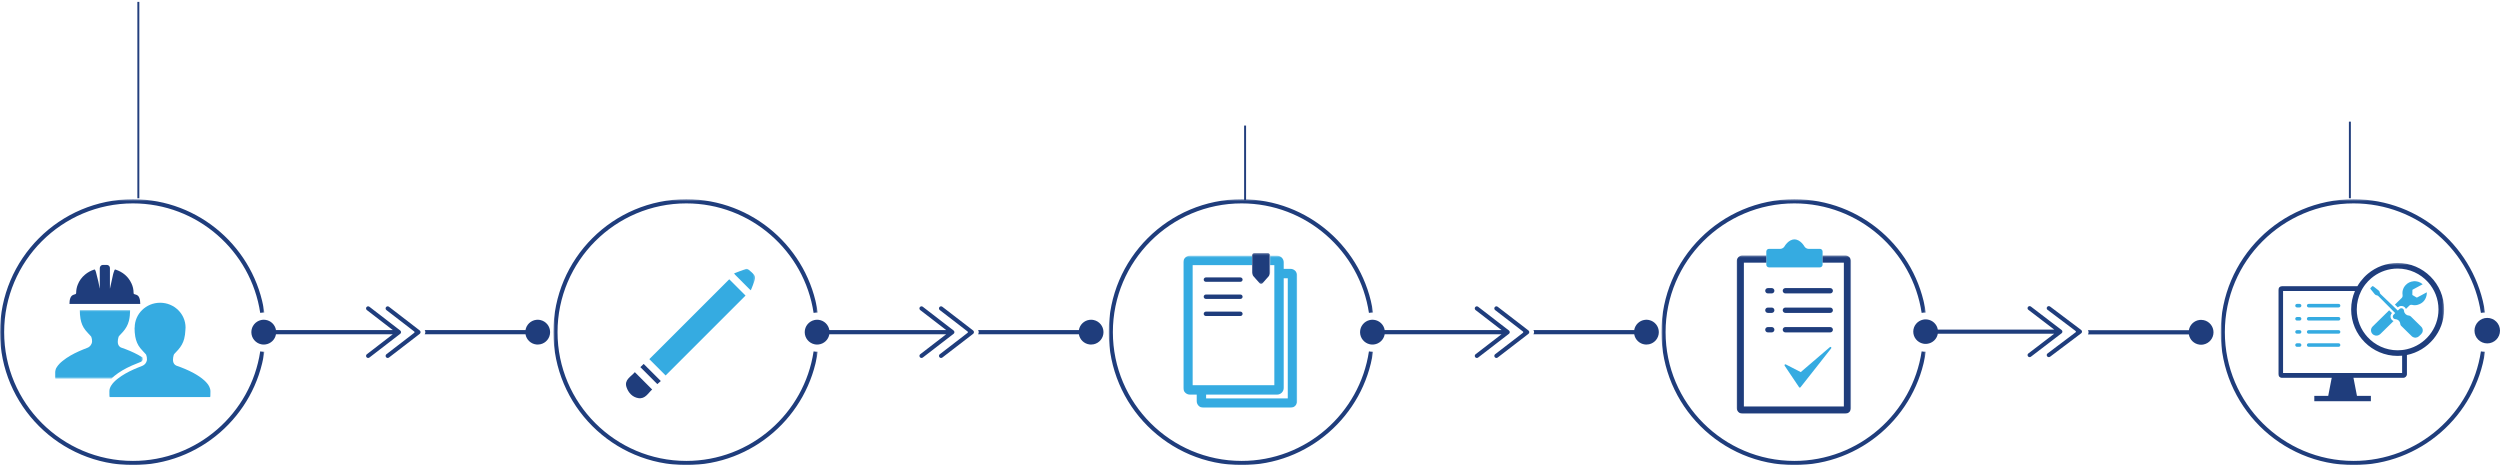 <?xml version="1.0" encoding="UTF-8"?>
<svg width="1274px" height="237px" viewBox="0 0 1274 237" version="1.1" xmlns="http://www.w3.org/2000/svg" xmlns:xlink="http://www.w3.org/1999/xlink">
    <!-- Generator: Sketch 51 (57462) - http://www.bohemiancoding.com/sketch -->
    <title>Group 4</title>
    <desc>Created with Sketch.</desc>
    <defs>
        <polygon id="path-1" points="0 0.62 44.73 0.62 44.73 35.59 0 35.59"></polygon>
        <polygon id="path-3" points="0 0.664 135.48 0.664 135.48 135.404 0 135.404"></polygon>
        <polygon id="path-5" points="0 0.664 135.48 0.664 135.48 135.404 0 135.404"></polygon>
        <polygon id="path-7" points="0 0.664 135.48 0.664 135.48 135.404 0 135.404"></polygon>
        <polygon id="path-9" points="0 0.664 135.48 0.664 135.48 135.404 0 135.404"></polygon>
        <polygon id="path-11" points="0 0.664 135.48 0.664 135.48 135.404 0 135.404"></polygon>
        <polygon id="path-13" points="0 0.42 84.52 0.42 84.52 71 0 71"></polygon>
        <polygon id="path-15" points="0.963 0.045 11.766 0.045 11.766 11.065 0.963 11.065"></polygon>
        <polygon id="path-17" points="0 0.5 58.03 0.5 58.03 78 0 78"></polygon>
        <polygon id="path-19" points="0.01 0.2 9.28 0.2 9.28 15.862 0.01 15.862"></polygon>
        <polygon id="path-21" points="0 0.34 58.31 0.34 58.31 81 0 81"></polygon>
    </defs>
    <g id="Page-1" stroke="none" stroke-width="1" fill="none" fill-rule="evenodd">
        <g id="Support-" transform="translate(-91, -1662)">
            <rect fill="#FFFFFF" x="0" y="0" width="1440" height="3047"></rect>
            <g id="Group-4" transform="translate(90, 1663)">
                <g id="Group" transform="translate(0, 100)">
                    <g id="Page-1" transform="translate(29, 34)">
                        <path d="M78.677,62.08 C78.077,60.86 77.197,59.86 76.217,58.95 C74.587,57.45 72.737,56.26 70.807,55.19 C67.977,53.64 65.007,52.41 61.957,51.37 C61.697,51.28 61.447,51.13 61.237,50.96 C60.437,50.31 60.177,49.41 60.147,48.42 C60.117,47.56 60.317,46.74 60.527,45.91 C60.607,45.62 60.767,45.43 60.957,45.22 C61.587,44.56 62.217,43.9 62.817,43.22 C64.257,41.59 65.317,39.76 65.857,37.65 C66.217,36.28 66.387,34.89 66.457,33.49 C66.527,32.97 66.557,32.45 66.557,31.91 C66.557,24.94 60.757,19.28 53.597,19.28 C46.447,19.28 40.647,24.94 40.647,31.91 L40.647,31.94 L40.587,31.94 C40.577,32.02 40.577,32.06 40.577,32.11 C40.577,33.58 40.667,35.03 40.917,36.48 C41.307,38.69 42.117,40.73 43.547,42.47 C44.407,43.52 45.367,44.48 46.277,45.49 C46.357,45.58 46.447,45.68 46.487,45.8 C46.777,46.58 46.927,47.38 46.887,48.22 C46.877,48.39 46.857,48.56 46.827,48.72 C46.577,49.91 45.717,50.96 44.597,51.41 C43.087,52.01 41.567,52.59 40.087,53.26 C37.247,54.54 34.517,56.02 32.067,57.93 C31.947,58.02 31.827,58.11 31.707,58.21 C30.547,59.15 29.477,60.18 28.677,61.46 C28.147,62.31 27.767,63.22 27.747,64.24 C27.737,64.99 27.747,65.74 27.757,66.48 C27.757,66.78 27.807,67.06 27.867,67.34 L79.097,67.34 C79.127,67.17 79.177,67 79.197,66.82 C79.257,66.05 79.217,65.27 79.237,64.49 C79.247,63.64 79.037,62.84 78.677,62.08" id="Fill-1" fill="#35ABE1"></path>
                        <g id="Group-5" transform="translate(0, 22.34)">
                            <mask id="mask-2" fill="white">
                                <use xlink:href="#path-1"></use>
                            </mask>
                            <g id="Clip-4"></g>
                            <path d="M30.348,34.19 C32.767,32.23 35.578,30.57 39.197,28.94 C40.538,28.34 41.907,27.8 43.237,27.28 L43.797,27.06 C44.297,26.86 44.697,26.3 44.727,25.78 C44.737,25.47 44.718,25.16 44.638,24.83 C43.968,24.39 43.267,23.98 42.557,23.59 C39.758,22.05 36.828,20.84 33.807,19.81 C33.557,19.73 33.307,19.58 33.097,19.41 C32.307,18.77 32.047,17.88 32.017,16.9 C31.988,16.05 32.188,15.24 32.398,14.42 C32.468,14.13 32.627,13.94 32.818,13.74 C33.438,13.08 34.068,12.43 34.657,11.76 C36.078,10.15 37.127,8.34 37.667,6.25 C37.697,6.12 37.737,5.98 37.767,5.85 C38.127,4.31 38.267,2.73 38.288,1.15 L38.288,0.62 L12.688,0.62 C12.688,0.69 12.678,0.74 12.678,0.78 C12.678,2.23 12.768,3.67 13.018,5.1 C13.398,7.28 14.197,9.3 15.617,11.02 C16.468,12.05 17.407,13.01 18.308,14 C18.398,14.1 18.477,14.2 18.527,14.31 C18.808,15.08 18.957,15.87 18.918,16.7 C18.848,18.07 17.918,19.35 16.648,19.85 C15.158,20.44 13.658,21.02 12.197,21.68 C9.258,23 6.438,24.54 3.917,26.58 C2.768,27.5 1.718,28.52 0.927,29.78 C0.398,30.62 0.018,31.52 0.007,32.54 C-0.003,33.27 -0.003,34.01 0.007,34.75 C0.018,35.04 0.058,35.32 0.117,35.59 L28.767,35.59 C29.238,35.13 29.758,34.66 30.348,34.19" id="Fill-3" fill="#35ABE1" mask="url(#mask-2)"></path>
                        </g>
                        <path d="M28.017,1.79 C28.017,1.67 28.017,1.55 28.008,1.43 C27.948,0.66 27.267,0.02 26.488,0.01 C25.788,0 25.087,0.01 24.398,0 C23.938,0 23.578,0.2 23.277,0.52 C22.957,0.87 22.848,1.29 22.848,1.76 C22.858,5.07 22.848,8.37 22.848,11.68 L22.848,12.04 C22.808,11.95 22.788,11.92 22.788,11.89 C22.558,10.76 22.367,9.61 22.108,8.48 C21.727,6.83 21.308,5.19 20.878,3.56 C20.788,3.2 20.598,2.86 20.438,2.52 C20.358,2.34 20.227,2.3 20.017,2.37 C18.288,2.93 16.718,3.77 15.328,4.94 C13.648,6.34 12.398,8.05 11.607,10.09 C11.078,11.44 10.807,12.84 10.807,14.3 C10.807,14.59 10.697,14.81 10.398,14.91 C10.197,14.98 9.998,15.05 9.797,15.1 C8.818,15.35 8.178,15.96 7.838,16.9 C7.497,17.83 7.407,18.81 7.407,19.79 C7.407,19.83 7.428,19.86 7.438,19.89 L43.477,19.89 C43.447,18.73 43.398,17.59 42.888,16.53 C42.557,15.83 42.028,15.37 41.278,15.15 C41.057,15.09 40.837,15.03 40.627,14.96 C40.188,14.83 40.078,14.68 40.078,14.24 C40.057,12.58 39.727,10.99 39.028,9.5 C37.358,5.89 34.547,3.58 30.808,2.35 C30.648,2.3 30.547,2.34 30.468,2.47 C30.407,2.55 30.348,2.64 30.317,2.73 C30.098,3.37 29.817,3.99 29.668,4.64 C29.157,6.87 28.688,9.11 28.198,11.34 C28.148,11.56 28.108,11.78 28.058,12 C28.047,11.99 28.038,11.99 28.017,11.99 L28.017,11.73 L28.017,1.79 Z" id="Fill-6" fill="#1F3D7C"></path>
                    </g>
                    <g id="Page-1" transform="translate(141, 68) rotate(-90) translate(-141, -68) translate(73, -73)">
                        <g id="Group-3" transform="translate(0, 0.336)">
                            <mask id="mask-4" fill="white">
                                <use xlink:href="#path-3"></use>
                            </mask>
                            <g id="Clip-2"></g>
                            <path d="M57.77,135.404 C57.76,135.304 57.76,135.194 57.76,135.084 C57.76,134.464 57.82,133.854 57.93,133.274 C26.39,128.534 2.12,101.254 2.12,68.404 C2.12,32.224 31.56,2.784 67.74,2.784 C103.92,2.784 133.35,32.224 133.35,68.404 C133.35,101.254 109.09,128.534 77.55,133.274 C77.66,133.854 77.72,134.464 77.72,135.084 C77.72,135.194 77.72,135.304 77.71,135.404 C110.35,130.574 135.48,102.364 135.48,68.404 C135.48,31.054 105.09,0.664 67.74,0.664 C30.38,0.664 0,31.054 0,68.404 C0,102.364 25.12,130.574 57.77,135.404" id="Fill-1" fill="#1F3D7C" mask="url(#mask-4)"></path>
                        </g>
                        <path d="M78.99,197.906 L69.561,210.156 L68.8,211.136 L67.981,212.196 C67.9,212.216 67.82,212.226 67.74,212.226 C67.65,212.226 67.561,212.216 67.481,212.196 L66.671,211.146 L65.91,210.166 L56.48,197.916 C56.12,197.446 55.461,197.366 54.99,197.726 C54.531,198.076 54.441,198.746 54.8,199.216 L66.57,214.506 L66.671,214.626 L66.891,214.916 C67.091,215.176 67.4,215.326 67.731,215.326 C68.061,215.326 68.38,215.176 68.581,214.916 L68.8,214.626 L68.9,214.506 L80.68,199.206 C81.031,198.746 80.951,198.076 80.481,197.716 C80.02,197.356 79.35,197.446 78.99,197.906" id="Fill-4" fill="#1F3D7C"></path>
                        <path d="M68.8,268.796 L68.8,265.096 L68.8,217.426 C68.501,217.646 68.141,217.766 67.74,217.766 C67.341,217.766 66.971,217.636 66.671,217.426 L66.671,265.096 L66.671,268.796 C63.931,269.246 61.791,271.476 61.461,274.246 C61.431,274.496 61.41,274.756 61.41,275.016 C61.41,275.476 61.461,275.926 61.56,276.366 C62.17,279.206 64.701,281.336 67.74,281.336 C70.77,281.336 73.3,279.206 73.91,276.366 C74.01,275.926 74.061,275.476 74.061,275.016 C74.061,274.756 74.04,274.496 74.01,274.246 C73.68,271.476 71.54,269.246 68.8,268.796" id="Fill-6" fill="#1F3D7C"></path>
                        <path d="M66.13,203.966 L66.671,204.666 L66.891,204.956 C66.91,204.986 66.93,205.006 66.96,205.026 C67.15,205.246 67.43,205.366 67.731,205.366 C68.031,205.366 68.32,205.246 68.52,205.016 C68.54,205.006 68.561,204.976 68.581,204.956 L68.8,204.666 L69.35,203.956 L80.68,189.246 C81.031,188.786 80.951,188.116 80.481,187.756 C80.02,187.396 79.35,187.486 78.99,187.946 L68.8,201.176 L68.8,145.336 L68.8,141.636 C71.54,141.186 73.68,138.966 74.01,136.186 C74.04,135.936 74.061,135.676 74.061,135.416 C74.061,134.946 74.01,134.496 73.91,134.056 C73.29,131.216 70.76,129.086 67.74,129.086 C64.71,129.086 62.181,131.216 61.56,134.056 C61.461,134.496 61.41,134.946 61.41,135.416 C61.41,135.676 61.431,135.936 61.461,136.186 C61.791,138.966 63.931,141.186 66.671,141.636 L66.671,145.336 L66.671,201.186 L56.48,187.956 C56.12,187.486 55.461,187.406 54.99,187.766 C54.531,188.116 54.441,188.786 54.8,189.256 L66.13,203.966 Z" id="Fill-8" fill="#1F3D7C"></path>
                    </g>
                </g>
                <g id="Group-Copy-2" transform="translate(565, 100)">
                    <g id="Page-1" transform="translate(141, 68) rotate(-90) translate(-141, -68) translate(73, -73)">
                        <g id="Group-3" transform="translate(0, 0.336)">
                            <mask id="mask-6" fill="white">
                                <use xlink:href="#path-5"></use>
                            </mask>
                            <g id="Clip-2"></g>
                            <path d="M57.77,135.404 C57.76,135.304 57.76,135.194 57.76,135.084 C57.76,134.464 57.82,133.854 57.93,133.274 C26.39,128.534 2.12,101.254 2.12,68.404 C2.12,32.224 31.56,2.784 67.74,2.784 C103.92,2.784 133.35,32.224 133.35,68.404 C133.35,101.254 109.09,128.534 77.55,133.274 C77.66,133.854 77.72,134.464 77.72,135.084 C77.72,135.194 77.72,135.304 77.71,135.404 C110.35,130.574 135.48,102.364 135.48,68.404 C135.48,31.054 105.09,0.664 67.74,0.664 C30.38,0.664 0,31.054 0,68.404 C0,102.364 25.12,130.574 57.77,135.404" id="Fill-1" fill="#1F3D7C" mask="url(#mask-6)"></path>
                        </g>
                        <path d="M78.99,197.906 L69.561,210.156 L68.8,211.136 L67.981,212.196 C67.9,212.216 67.82,212.226 67.74,212.226 C67.65,212.226 67.561,212.216 67.481,212.196 L66.671,211.146 L65.91,210.166 L56.48,197.916 C56.12,197.446 55.461,197.366 54.99,197.726 C54.531,198.076 54.441,198.746 54.8,199.216 L66.57,214.506 L66.671,214.626 L66.891,214.916 C67.091,215.176 67.4,215.326 67.731,215.326 C68.061,215.326 68.38,215.176 68.581,214.916 L68.8,214.626 L68.9,214.506 L80.68,199.206 C81.031,198.746 80.951,198.076 80.481,197.716 C80.02,197.356 79.35,197.446 78.99,197.906" id="Fill-4" fill="#1F3D7C"></path>
                        <path d="M68.8,268.796 L68.8,265.096 L68.8,217.426 C68.501,217.646 68.141,217.766 67.74,217.766 C67.341,217.766 66.971,217.636 66.671,217.426 L66.671,265.096 L66.671,268.796 C63.931,269.246 61.791,271.476 61.461,274.246 C61.431,274.496 61.41,274.756 61.41,275.016 C61.41,275.476 61.461,275.926 61.56,276.366 C62.17,279.206 64.701,281.336 67.74,281.336 C70.77,281.336 73.3,279.206 73.91,276.366 C74.01,275.926 74.061,275.476 74.061,275.016 C74.061,274.756 74.04,274.496 74.01,274.246 C73.68,271.476 71.54,269.246 68.8,268.796" id="Fill-6" fill="#1F3D7C"></path>
                        <path d="M66.13,203.966 L66.671,204.666 L66.891,204.956 C66.91,204.986 66.93,205.006 66.96,205.026 C67.15,205.246 67.43,205.366 67.731,205.366 C68.031,205.366 68.32,205.246 68.52,205.016 C68.54,205.006 68.561,204.976 68.581,204.956 L68.8,204.666 L69.35,203.956 L80.68,189.246 C81.031,188.786 80.951,188.116 80.481,187.756 C80.02,187.396 79.35,187.486 78.99,187.946 L68.8,201.176 L68.8,145.336 L68.8,141.636 C71.54,141.186 73.68,138.966 74.01,136.186 C74.04,135.936 74.061,135.676 74.061,135.416 C74.061,134.946 74.01,134.496 73.91,134.056 C73.29,131.216 70.76,129.086 67.74,129.086 C64.71,129.086 62.181,131.216 61.56,134.056 C61.461,134.496 61.41,134.946 61.41,135.416 C61.41,135.676 61.431,135.936 61.461,136.186 C61.791,138.966 63.931,141.186 66.671,141.636 L66.671,145.336 L66.671,201.186 L56.48,187.956 C56.12,187.486 55.461,187.406 54.99,187.766 C54.531,188.116 54.441,188.786 54.8,189.256 L66.13,203.966 Z" id="Fill-8" fill="#1F3D7C"></path>
                    </g>
                </g>
                <g id="Group-Copy" transform="translate(282, 100)">
                    <g id="Page-1" transform="translate(141, 68) rotate(-90) translate(-141, -68) translate(73, -73)">
                        <g id="Group-3" transform="translate(0, 0.336)">
                            <mask id="mask-8" fill="white">
                                <use xlink:href="#path-7"></use>
                            </mask>
                            <g id="Clip-2"></g>
                            <path d="M57.77,135.404 C57.76,135.304 57.76,135.194 57.76,135.084 C57.76,134.464 57.82,133.854 57.93,133.274 C26.39,128.534 2.12,101.254 2.12,68.404 C2.12,32.224 31.56,2.784 67.74,2.784 C103.92,2.784 133.35,32.224 133.35,68.404 C133.35,101.254 109.09,128.534 77.55,133.274 C77.66,133.854 77.72,134.464 77.72,135.084 C77.72,135.194 77.72,135.304 77.71,135.404 C110.35,130.574 135.48,102.364 135.48,68.404 C135.48,31.054 105.09,0.664 67.74,0.664 C30.38,0.664 0,31.054 0,68.404 C0,102.364 25.12,130.574 57.77,135.404" id="Fill-1" fill="#1F3D7C" mask="url(#mask-8)"></path>
                        </g>
                        <path d="M78.99,197.906 L69.561,210.156 L68.8,211.136 L67.981,212.196 C67.9,212.216 67.82,212.226 67.74,212.226 C67.65,212.226 67.561,212.216 67.481,212.196 L66.671,211.146 L65.91,210.166 L56.48,197.916 C56.12,197.446 55.461,197.366 54.99,197.726 C54.531,198.076 54.441,198.746 54.8,199.216 L66.57,214.506 L66.671,214.626 L66.891,214.916 C67.091,215.176 67.4,215.326 67.731,215.326 C68.061,215.326 68.38,215.176 68.581,214.916 L68.8,214.626 L68.9,214.506 L80.68,199.206 C81.031,198.746 80.951,198.076 80.481,197.716 C80.02,197.356 79.35,197.446 78.99,197.906" id="Fill-4" fill="#1F3D7C"></path>
                        <path d="M68.8,268.796 L68.8,265.096 L68.8,217.426 C68.501,217.646 68.141,217.766 67.74,217.766 C67.341,217.766 66.971,217.636 66.671,217.426 L66.671,265.096 L66.671,268.796 C63.931,269.246 61.791,271.476 61.461,274.246 C61.431,274.496 61.41,274.756 61.41,275.016 C61.41,275.476 61.461,275.926 61.56,276.366 C62.17,279.206 64.701,281.336 67.74,281.336 C70.77,281.336 73.3,279.206 73.91,276.366 C74.01,275.926 74.061,275.476 74.061,275.016 C74.061,274.756 74.04,274.496 74.01,274.246 C73.68,271.476 71.54,269.246 68.8,268.796" id="Fill-6" fill="#1F3D7C"></path>
                        <path d="M66.13,203.966 L66.671,204.666 L66.891,204.956 C66.91,204.986 66.93,205.006 66.96,205.026 C67.15,205.246 67.43,205.366 67.731,205.366 C68.031,205.366 68.32,205.246 68.52,205.016 C68.54,205.006 68.561,204.976 68.581,204.956 L68.8,204.666 L69.35,203.956 L80.68,189.246 C81.031,188.786 80.951,188.116 80.481,187.756 C80.02,187.396 79.35,187.486 78.99,187.946 L68.8,201.176 L68.8,145.336 L68.8,141.636 C71.54,141.186 73.68,138.966 74.01,136.186 C74.04,135.936 74.061,135.676 74.061,135.416 C74.061,134.946 74.01,134.496 73.91,134.056 C73.29,131.216 70.76,129.086 67.74,129.086 C64.71,129.086 62.181,131.216 61.56,134.056 C61.461,134.496 61.41,134.946 61.41,135.416 C61.41,135.676 61.431,135.936 61.461,136.186 C61.791,138.966 63.931,141.186 66.671,141.636 L66.671,145.336 L66.671,201.186 L56.48,187.956 C56.12,187.486 55.461,187.406 54.99,187.766 C54.531,188.116 54.441,188.786 54.8,189.256 L66.13,203.966 Z" id="Fill-8" fill="#1F3D7C"></path>
                    </g>
                </g>
                <g id="Group-3" transform="translate(915, 168) rotate(-90) translate(-915, -168) translate(847, 100)">
                    <mask id="mask-10" fill="white">
                        <use xlink:href="#path-9"></use>
                    </mask>
                    <g id="Clip-2"></g>
                    <path d="M57.77,135.404 C57.76,135.304 57.76,135.194 57.76,135.084 C57.76,134.464 57.82,133.854 57.93,133.274 C26.39,128.534 2.12,101.254 2.12,68.404 C2.12,32.224 31.56,2.784 67.74,2.784 C103.92,2.784 133.35,32.224 133.35,68.404 C133.35,101.254 109.09,128.534 77.55,133.274 C77.66,133.854 77.72,134.464 77.72,135.084 C77.72,135.194 77.72,135.304 77.71,135.404 C110.35,130.574 135.48,102.364 135.48,68.404 C135.48,31.054 105.09,0.664 67.74,0.664 C30.38,0.664 0,31.054 0,68.404 C0,102.364 25.12,130.574 57.77,135.404" id="Fill-1" fill="#1F3D7C" mask="url(#mask-10)"></path>
                </g>
                <g id="Group-3-Copy" transform="translate(1200, 168) rotate(-90) translate(-1200, -168) translate(1132, 100)">
                    <mask id="mask-12" fill="white">
                        <use xlink:href="#path-11"></use>
                    </mask>
                    <g id="Clip-2"></g>
                    <path d="M57.77,135.404 C57.76,135.304 57.76,135.194 57.76,135.084 C57.76,134.464 57.82,133.854 57.93,133.274 C26.39,128.534 2.12,101.254 2.12,68.404 C2.12,32.224 31.56,2.784 67.74,2.784 C103.92,2.784 133.35,32.224 133.35,68.404 C133.35,101.254 109.09,128.534 77.55,133.274 C77.66,133.854 77.72,134.464 77.72,135.084 C77.72,135.194 77.72,135.304 77.71,135.404 C110.35,130.574 135.48,102.364 135.48,68.404 C135.48,31.054 105.09,0.664 67.74,0.664 C30.38,0.664 0,31.054 0,68.404 C0,102.364 25.12,130.574 57.77,135.404" id="Fill-1" fill="#1F3D7C" mask="url(#mask-12)"></path>
                </g>
                <g id="Page-1" transform="translate(1162, 132)">
                    <path d="M67.59,28.3 C67.28,27.99 66.93,27.83 66.5,27.79 C66.17,27.76 65.86,27.68 65.57,27.55 C65.04,27.29 64.61,26.88 64.35,26.35 C64.19,26.04 64.1,25.69 64.07,25.32 C64.03,24.75 63.64,24.28 63.12,24.13 C63,24.09 62.87,24.07 62.73,24.07 C62.33,24.07 62.01,24.22 61.73,24.49 C61.47,24.75 61.2,25.01 60.93,25.27 C60.89,25.24 60.86,25.21 60.83,25.18 C59.59,23.99 58.35,22.8 57.11,21.62 C55.46,20.04 53.82,18.47 52.17,16.89 C51.94,16.67 51.78,16.43 51.74,16.1 C51.7,15.8 51.6,15.54 51.41,15.31 C51.33,15.19 51.22,15.08 51.09,14.98 C50.71,14.69 50.34,14.39 49.97,14.09 C49.7,13.87 49.42,13.66 49.15,13.44 C48.91,13.25 48.66,13.08 48.41,12.91 C48.38,12.89 48.35,12.87 48.32,12.86 C48.18,12.8 48.04,12.78 47.92,12.86 C47.89,12.87 47.86,12.89 47.84,12.91 C47.52,13.21 47.23,13.54 46.93,13.86 L46.93,14.09 C47.01,14.21 47.08,14.35 47.17,14.46 C47.4,14.74 47.63,15.03 47.86,15.31 C48.27,15.82 48.69,16.33 49.1,16.85 C49.41,17.25 49.8,17.47 50.29,17.53 C50.6,17.57 50.85,17.72 51.06,17.94 C51.12,18.01 51.19,18.07 51.25,18.14 C54.01,20.91 56.76,23.68 59.51,26.46 L59.59,26.54 C59.3,26.83 59.03,27.11 58.76,27.41 C58.51,27.68 58.37,27.98 58.37,28.31 C58.37,28.46 58.41,28.62 58.47,28.79 C58.68,29.31 59.08,29.6 59.64,29.64 C61.04,29.74 62.05,30.71 62.19,32.12 C62.22,32.48 62.36,32.78 62.62,33.03 C62.79,33.19 62.95,33.36 63.12,33.52 C63.53,33.92 63.94,34.33 64.35,34.73 C64.76,35.13 65.16,35.53 65.57,35.93 C66.37,36.71 67.16,37.5 67.96,38.28 C68.3,38.61 68.69,38.84 69.14,38.96 C69.3,39 69.46,39.03 69.61,39.06 L70.14,39.06 C70.17,39.05 70.21,39.04 70.24,39.04 C70.81,38.96 71.31,38.73 71.73,38.34 C72.13,37.96 72.52,37.57 72.91,37.18 C73.33,36.74 73.58,36.22 73.63,35.61 C73.71,34.73 73.4,34 72.77,33.39 C71.03,31.7 69.31,30 67.59,28.3" id="Fill-1" fill="#35ABE1"></path>
                    <path d="M75.54,16.03 C74.75,16.46 73.95,16.89 73.16,17.32 C72.35,17.75 71.54,18.19 70.73,18.62 C70.65,18.67 70.59,18.67 70.51,18.62 C69.81,18.2 69.12,17.79 68.42,17.38 C68.34,17.33 68.32,17.28 68.32,17.19 C68.34,16.4 68.36,15.61 68.37,14.81 C68.37,14.71 68.41,14.65 68.5,14.6 C70.15,13.72 71.8,12.83 73.44,11.94 C73.49,11.91 73.54,11.88 73.6,11.85 C72.96,11.29 72.25,10.89 71.47,10.63 C70.98,10.47 70.49,10.37 69.98,10.33 C69.93,10.33 69.89,10.32 69.85,10.31 L69.12,10.31 C69.07,10.32 69.02,10.33 68.97,10.33 C67.31,10.48 65.9,11.16 64.8,12.41 C64.64,12.59 64.49,12.78 64.35,12.98 C64.1,13.33 63.89,13.7 63.74,14.09 C63.3,15.1 63.18,16.21 63.36,17.39 C63.43,17.84 63.36,18.23 63.12,18.58 C63.05,18.68 62.97,18.77 62.88,18.86 C61.77,19.94 60.67,21.03 59.57,22.12 C59.53,22.16 59.5,22.2 59.45,22.24 C59.95,22.71 60.43,23.18 60.92,23.65 C61.56,23.06 62.29,22.82 63.12,22.95 C63.15,22.95 63.17,22.96 63.2,22.96 C63.65,23.04 64.03,23.21 64.35,23.48 C64.64,23.73 64.89,24.05 65.08,24.45 C65.14,24.38 65.17,24.32 65.22,24.28 C65.34,24.16 65.45,24.05 65.57,23.94 C65.96,23.54 66.37,23.15 66.77,22.76 C67.16,22.37 67.63,22.24 68.17,22.36 C69.09,22.58 70.01,22.61 70.93,22.36 C73.36,21.69 74.93,20.16 75.54,17.69 C75.62,17.39 75.64,17.09 75.69,16.79 L75.69,16.03 C75.64,15.92 75.58,16.01 75.54,16.03" id="Fill-3" fill="#35ABE1"></path>
                    <path d="M57.26,28.78 C57.23,28.61 57.21,28.44 57.21,28.27 C57.21,27.63 57.47,27.05 57.95,26.55 C57.47,26.08 56.99,25.61 56.51,25.13 C56.48,25.16 56.44,25.19 56.4,25.23 C55.94,25.69 55.47,26.14 55.01,26.6 C52.71,28.86 50.41,31.11 48.11,33.37 C47.05,34.41 47.01,35.96 47.84,37 C48.07,37.28 48.37,37.53 48.73,37.72 C49.82,38.3 51.13,38.1 52.03,37.21 C54.14,35.15 56.24,33.08 58.34,31.01 C58.48,30.89 58.61,30.76 58.75,30.61 C57.95,30.22 57.42,29.64 57.26,28.78" id="Fill-5" fill="#35ABE1"></path>
                    <path d="M30.73,21.86 L15.5,21.86 C15,21.86 14.6,22.26 14.6,22.76 C14.6,23.26 15,23.67 15.5,23.67 L30.73,23.67 C31.23,23.67 31.64,23.26 31.64,22.76 C31.64,22.26 31.23,21.86 30.73,21.86" id="Fill-7" fill="#35ABE1"></path>
                    <path d="M30.73,28.55 L15.5,28.55 C15,28.55 14.6,28.95 14.6,29.45 C14.6,29.95 15,30.36 15.5,30.36 L30.73,30.36 C31.23,30.36 31.64,29.95 31.64,29.45 C31.64,28.95 31.23,28.55 30.73,28.55" id="Fill-9" fill="#35ABE1"></path>
                    <path d="M30.73,35.24 L15.5,35.24 C15,35.24 14.6,35.64 14.6,36.14 C14.6,36.65 15,37.05 15.5,37.05 L30.73,37.05 C31.23,37.05 31.64,36.65 31.64,36.14 C31.64,35.64 31.23,35.24 30.73,35.24" id="Fill-11" fill="#35ABE1"></path>
                    <path d="M30.73,41.93 L15.5,41.93 C15,41.93 14.6,42.33 14.6,42.83 C14.6,43.34 15,43.74 15.5,43.74 L30.73,43.74 C31.23,43.74 31.64,43.34 31.64,42.83 C31.64,42.33 31.23,41.93 30.73,41.93" id="Fill-13" fill="#35ABE1"></path>
                    <path d="M10.87,21.86 L9.57,21.86 C9.06,21.86 8.66,22.26 8.66,22.76 C8.66,23.26 9.06,23.67 9.57,23.67 L10.87,23.67 C11.38,23.67 11.78,23.26 11.78,22.76 C11.78,22.26 11.38,21.86 10.87,21.86" id="Fill-15" fill="#35ABE1"></path>
                    <path d="M10.87,28.55 L9.57,28.55 C9.06,28.55 8.66,28.95 8.66,29.45 C8.66,29.95 9.06,30.36 9.57,30.36 L10.87,30.36 C11.38,30.36 11.78,29.95 11.78,29.45 C11.78,28.95 11.38,28.55 10.87,28.55" id="Fill-17" fill="#35ABE1"></path>
                    <path d="M10.87,35.24 L9.57,35.24 C9.06,35.24 8.66,35.64 8.66,36.14 C8.66,36.65 9.06,37.05 9.57,37.05 L10.87,37.05 C11.38,37.05 11.78,36.65 11.78,36.14 C11.78,35.64 11.38,35.24 10.87,35.24" id="Fill-19" fill="#35ABE1"></path>
                    <path d="M10.87,41.93 L9.57,41.93 C9.06,41.93 8.66,42.33 8.66,42.83 C8.66,43.34 9.06,43.74 9.57,43.74 L10.87,43.74 C11.38,43.74 11.78,43.34 11.78,42.83 C11.78,42.33 11.38,41.93 10.87,41.93" id="Fill-21" fill="#35ABE1"></path>
                    <g id="Group-25" transform="translate(0, 0.58)">
                        <mask id="mask-14" fill="white">
                            <use xlink:href="#path-13"></use>
                        </mask>
                        <g id="Clip-24"></g>
                        <path d="M42.91,13.51 C42.94,13.47 42.96,13.42 42.99,13.38 C43.1,13.2 43.22,13.01 43.34,12.83 C43.46,12.64 43.58,12.46 43.7,12.28 C43.92,11.96 44.16,11.64 44.4,11.33 C45.27,10.21 46.26,9.18 47.34,8.26 C47.74,7.91 48.16,7.59 48.59,7.27 C52.03,4.76 56.26,3.28 60.83,3.28 C66.93,3.28 72.43,5.92 76.24,10.11 C79.61,13.81 81.66,18.72 81.66,24.11 C81.66,33.96 74.78,42.24 65.57,44.38 C65.17,44.48 64.76,44.56 64.35,44.63 C63.94,44.7 63.53,44.76 63.12,44.8 C62.37,44.89 61.6,44.93 60.83,44.93 C54.73,44.93 49.24,42.29 45.43,38.1 C42.06,34.4 40.01,29.49 40.01,24.11 C40.01,20.74 40.82,17.55 42.25,14.73 C42.45,14.32 42.68,13.91 42.91,13.51 Z M2.45,14.73 L39.08,14.73 C37.84,17.6 37.15,20.77 37.15,24.11 C37.15,37.17 47.77,47.79 60.83,47.79 C61.6,47.79 62.37,47.75 63.12,47.68 L63.12,56.5 L2.45,56.5 L2.45,14.73 Z M65.57,57.08 L65.57,47.32 C76.37,45.11 84.52,35.55 84.52,24.11 C84.52,11.04 73.9,0.42 60.83,0.42 C55.08,0.42 49.79,2.48 45.68,5.91 C44.3,7.06 43.06,8.37 41.97,9.8 C41.37,10.59 40.82,11.42 40.32,12.28 L1.86,12.28 C0.84,12.28 -0,13.12 -0,14.15 L-0,57.08 C-0,58.11 0.84,58.95 1.86,58.95 L27.28,58.95 C27.24,59.04 27.21,59.13 27.19,59.23 L25.46,68.16 L18.37,68.16 L18.37,71 L47.2,71 L47.2,68.16 L40.11,68.16 L38.38,59.23 C38.36,59.13 38.33,59.04 38.29,58.95 L63.71,58.95 C64.74,58.95 65.57,58.11 65.57,57.08 Z" id="Fill-23" fill="#1F3D7C" mask="url(#mask-14)"></path>
                    </g>
                </g>
                <path d="M1064.117,159.415 L1054.8,171.781 L1054.05,172.77 L1053.24,173.84 C1053.161,173.861 1053.081,173.871 1053.002,173.871 C1052.914,173.871 1052.825,173.861 1052.746,173.84 L1051.945,172.78 L1051.195,171.791 L1041.878,159.425 C1041.523,158.951 1040.871,158.87 1040.406,159.234 C1039.952,159.587 1039.863,160.263 1040.219,160.738 L1051.847,176.172 L1051.945,176.293 L1052.163,176.586 C1052.36,176.849 1052.667,177 1052.993,177 C1053.319,177 1053.635,176.849 1053.832,176.586 L1054.05,176.293 L1054.148,176.172 L1065.786,160.728 C1066.132,160.263 1066.053,159.587 1065.589,159.224 C1065.134,158.86 1064.472,158.951 1064.117,159.415" id="Fill-4" fill="#1F3D7C" transform="translate(1053, 168) rotate(-90) translate(-1053, -168) "></path>
                <path d="M1162.729,252.442 L1162.729,248.737 L1162.729,201 C1162.429,201.22 1162.068,201.34 1161.667,201.34 C1161.266,201.34 1160.895,201.21 1160.595,201 L1160.595,248.737 L1160.595,252.442 C1157.849,252.893 1155.705,255.126 1155.374,257.9 C1155.344,258.15 1155.324,258.411 1155.324,258.671 C1155.324,259.132 1155.374,259.582 1155.474,260.023 C1156.086,262.867 1158.621,265 1161.667,265 C1164.703,265 1167.238,262.867 1167.85,260.023 C1167.95,259.582 1168,259.132 1168,258.671 C1168,258.411 1167.98,258.15 1167.95,257.9 C1167.619,255.126 1165.475,252.893 1162.729,252.442 L1026,258.671" id="Fill-6" fill="#1F3D7C" transform="translate(1097, 233) rotate(-90) translate(-1097, -233) "></path>
                <path d="M1012.412,204.605 L1012.945,205.303 L1013.163,205.592 C1013.182,205.621 1013.202,205.641 1013.232,205.661 C1013.42,205.88 1013.696,206 1013.993,206 C1014.289,206 1014.575,205.88 1014.773,205.651 C1014.793,205.641 1014.813,205.611 1014.832,205.592 L1015.05,205.303 L1015.593,204.595 L1026.786,189.939 C1027.132,189.481 1027.053,188.813 1026.589,188.455 C1026.134,188.096 1025.472,188.186 1025.117,188.644 L1015.05,201.825 L1015.05,146.19 L1015.05,142.504 C1017.757,142.056 1019.871,139.844 1020.197,137.074 C1020.226,136.825 1020.246,136.566 1020.246,136.307 C1020.246,135.838 1020.197,135.39 1020.098,134.952 C1019.485,132.122 1016.986,130 1014.002,130 C1011.009,130 1008.51,132.122 1007.897,134.952 C1007.798,135.39 1007.749,135.838 1007.749,136.307 C1007.749,136.566 1007.769,136.825 1007.798,137.074 C1008.124,139.844 1010.238,142.056 1012.945,142.504 L1012.945,146.19 L1012.945,201.835 L1002.878,188.654 C1002.523,188.186 1001.871,188.106 1001.406,188.465 C1000.952,188.813 1000.863,189.481 1001.219,189.949 L1012.412,204.605 Z" id="Fill-8" fill="#1F3D7C" transform="translate(1014, 168) rotate(-90) translate(-1014, -168) "></path>
                <circle id="Oval-5" fill="#1F3D7C" cx="1268.5" cy="167.5" r="6.5"></circle>
                <g id="Page-1" transform="translate(320, 135)">
                    <g id="Group-3" transform="translate(54, 0.955)">
                        <mask id="mask-16" fill="white">
                            <use xlink:href="#path-15"></use>
                        </mask>
                        <g id="Clip-2"></g>
                        <path d="M10.603,8.525 C12.403,3.825 12.403,3.815 8.533,0.495 C8.203,0.215 7.583,-0.045 7.233,0.075 C5.103,0.795 3.003,1.635 0.963,2.405 C3.883,5.345 6.673,8.145 9.593,11.065 C9.933,10.205 10.283,9.365 10.603,8.525" id="Fill-1" fill="#35ABE1" mask="url(#mask-16)"></path>
                    </g>
                    <path d="M11.893,47.02 C14.573,49.7 17.433,52.57 20.193,55.34 C33.773,41.77 47.403,28.14 60.923,14.62 C58.143,11.84 55.243,8.94 52.623,6.32 C39.103,19.83 25.453,33.47 11.893,47.02" id="Fill-4" fill="#35ABE1"></path>
                    <path d="M17.753,58.18 C14.723,55.15 11.843,52.28 9.013,49.46 C8.483,49.97 7.803,50.62 7.323,51.09 C10.243,54.01 13.123,56.9 15.973,59.75 C16.503,59.28 17.183,58.68 17.753,58.18" id="Fill-6" fill="#1F3D7C"></path>
                    <path d="M0.273,61.32 C1.203,64.09 3.243,66.4 6.303,66.89 C9.863,67.45 11.303,64.25 13.343,62.5 C10.343,59.5 7.503,56.65 4.513,53.65 C2.583,55.96 -1.017,57.49 0.273,61.32" id="Fill-8" fill="#1F3D7C"></path>
                </g>
                <g id="Page-1" transform="translate(604, 127)">
                    <g id="Group-3" transform="translate(0, 1.8)">
                        <mask id="mask-18" fill="white">
                            <use xlink:href="#path-17"></use>
                        </mask>
                        <g id="Clip-2"></g>
                        <path d="M11.63,71.29 L47.81,71.29 C49.66,71.29 51.18,69.78 51.18,67.92 L51.18,12 L53.25,12 L53.25,73.22 L11.63,73.22 L11.63,71.29 Z M6.85,71.29 L6.85,74.62 C6.85,76.48 8.37,78 10.23,78 L54.65,78 C56.51,78 58.03,76.48 58.03,74.62 L58.03,10.58 C58.03,8.73 56.51,7.21 54.65,7.21 L51.18,7.21 L51.18,3.88 C51.18,2.02 49.66,0.5 47.81,0.5 L44.28,0.5 L44.28,2.9 L44.28,5.3 L46.4,5.3 L46.4,5.9 L46.4,21.56 L46.4,66.51 L11.63,66.51 L6.85,66.51 L4.78,66.51 L4.78,5.3 L35.01,5.3 L35.01,2.9 L35.01,0.5 L3.38,0.5 C1.52,0.5 0,2.02 0,3.88 L0,67.92 C0,69.78 1.52,71.29 3.38,71.29 L6.85,71.29 Z" id="Fill-1" fill="#35ABE1" mask="url(#mask-18)"></path>
                    </g>
                    <g id="Group-6" transform="translate(35, 0.8)">
                        <mask id="mask-20" fill="white">
                            <use xlink:href="#path-19"></use>
                        </mask>
                        <g id="Clip-5"></g>
                        <path d="M5.42,15.51 L6.86,13.86 L8.45,12.06 L8.52,11.98 C8.95,11.49 9.28,10.58 9.28,9.95 L9.28,7.77 L9.28,6.9 L9.28,6.3 L9.28,3.9 L9.28,1.5 L9.28,1.36 C9.28,0.72 8.77,0.2 8.13,0.2 L7.81,0.2 L6.34,0.2 L2.95,0.2 L1.48,0.2 L1.16,0.2 C0.53,0.2 0.01,0.72 0.01,1.36 L0.01,1.5 L0.01,3.9 L0.01,6.3 L0.01,7.77 L0.01,8.21 L0.01,9.24 L0.01,9.95 C0.01,10.58 0.35,11.49 0.77,11.98 L1.67,13 L3.89,15.51 C4.3,15.98 4.99,15.98 5.42,15.51" id="Fill-4" fill="#1F3D7C" mask="url(#mask-20)"></path>
                    </g>
                    <path d="M11.53,33.04 L11.63,33.04 L29.1,33.04 C29.72,33.04 30.23,32.55 30.23,31.93 C30.23,31.31 29.72,30.8 29.1,30.8 L11.63,30.8 L11.53,30.8 C10.91,30.8 10.41,31.31 10.41,31.93 C10.41,32.55 10.91,33.04 11.53,33.04" id="Fill-7" fill="#1F3D7C"></path>
                    <path d="M11.53,24.33 L11.63,24.33 L29.1,24.33 C29.72,24.33 30.23,23.83 30.23,23.21 C30.23,22.59 29.72,22.09 29.1,22.09 L11.63,22.09 L11.53,22.09 C10.91,22.09 10.41,22.59 10.41,23.21 C10.41,23.83 10.91,24.33 11.53,24.33" id="Fill-9" fill="#1F3D7C"></path>
                    <path d="M10.41,14.5 C10.41,15.11 10.91,15.61 11.53,15.61 L11.63,15.61 L29.1,15.61 C29.72,15.61 30.23,15.11 30.23,14.5 C30.23,14.24 30.14,13.99 29.98,13.8 C29.78,13.54 29.46,13.37 29.1,13.37 L11.53,13.37 C10.91,13.37 10.41,13.88 10.41,14.5" id="Fill-11" fill="#1F3D7C"></path>
                </g>
                <g id="Page-1" transform="translate(886, 121)">
                    <path d="M36.58,4.81 C35.82,4.81 34.9,4.26 34.54,3.6 C34.54,3.6 32.57,0 29.45,0 C26.33,0 24.36,3.6 24.36,3.6 C23.99,4.26 23.07,4.81 22.31,4.81 L16.49,4.81 C15.73,4.81 15.11,5.43 15.11,6.19 L15.11,8.17 L15.11,10.01 L15.11,11.85 L15.11,12.88 C15.11,13.64 15.73,14.26 16.49,14.26 L42.4,14.26 C43.16,14.26 43.79,13.64 43.79,12.88 L43.79,11.85 L43.79,10.01 L43.79,8.17 L43.79,6.19 C43.79,5.43 43.16,4.81 42.4,4.81 L36.58,4.81 Z" id="Fill-1" fill="#35ABE1"></path>
                    <path d="M48.12,54.9 C48.04,54.82 47.92,54.77 47.81,54.77 C47.7,54.77 47.59,54.81 47.51,54.89 L32.66,67.62 L25.05,63.71 C24.99,63.67 24.91,63.65 24.84,63.65 C24.71,63.65 24.59,63.71 24.5,63.81 C24.36,63.96 24.34,64.2 24.46,64.37 L31.81,75.32 C31.89,75.44 32.02,75.51 32.17,75.52 L32.19,75.52 C32.33,75.52 32.46,75.46 32.55,75.34 L48.17,55.52 C48.31,55.33 48.3,55.07 48.12,54.9" id="Fill-3" fill="#35ABE1"></path>
                    <path d="M23.47,26.17 C23.47,26.92 24.08,27.53 24.83,27.53 L47.68,27.53 C48.43,27.53 49.05,26.92 49.05,26.17 C49.05,25.42 48.43,24.81 47.68,24.81 L24.83,24.81 C24.08,24.81 23.47,25.42 23.47,26.17" id="Fill-5" fill="#1F3D7C"></path>
                    <path d="M47.68,34.74 L24.83,34.74 C24.08,34.74 23.47,35.35 23.47,36.1 C23.47,36.85 24.08,37.46 24.83,37.46 L47.68,37.46 C48.43,37.46 49.05,36.85 49.05,36.1 C49.05,35.35 48.43,34.74 47.68,34.74" id="Fill-7" fill="#1F3D7C"></path>
                    <path d="M47.68,44.67 L24.83,44.67 C24.08,44.67 23.47,45.28 23.47,46.03 C23.47,46.78 24.08,47.39 24.83,47.39 L47.68,47.39 C48.43,47.39 49.05,46.78 49.05,46.03 C49.05,45.28 48.43,44.67 47.68,44.67" id="Fill-9" fill="#1F3D7C"></path>
                    <path d="M15.91,24.81 C15.16,24.81 14.55,25.42 14.55,26.17 C14.55,26.92 15.16,27.53 15.91,27.53 L17.88,27.53 C18.63,27.53 19.24,26.92 19.24,26.17 C19.24,25.42 18.63,24.81 17.88,24.81 L15.91,24.81 Z" id="Fill-11" fill="#1F3D7C"></path>
                    <path d="M17.88,34.74 L15.91,34.74 C15.16,34.74 14.55,35.35 14.55,36.1 C14.55,36.85 15.16,37.46 15.91,37.46 L17.88,37.46 C18.63,37.46 19.24,36.85 19.24,36.1 C19.24,35.35 18.63,34.74 17.88,34.74" id="Fill-13" fill="#1F3D7C"></path>
                    <path d="M17.88,44.67 L15.91,44.67 C15.16,44.67 14.55,45.28 14.55,46.03 C14.55,46.78 15.16,47.39 15.91,47.39 L17.88,47.39 C18.63,47.39 19.24,46.78 19.24,46.03 C19.24,45.28 18.63,44.67 17.88,44.67" id="Fill-15" fill="#1F3D7C"></path>
                    <g id="Group-19" transform="translate(0, 7.83)">
                        <mask id="mask-22" fill="white">
                            <use xlink:href="#path-21"></use>
                        </mask>
                        <g id="Clip-18"></g>
                        <path d="M58.31,78 L58.31,3.34 C58.31,1.69 56.96,0.34 55.31,0.34 L43.79,0.34 L43.79,2.18 L43.79,4.02 L54.63,4.02 L54.63,77.32 L3.68,77.32 L3.68,4.02 L15.11,4.02 L15.11,2.18 L15.11,0.34 L3,0.34 C1.35,0.34 0,1.69 0,3.34 L0,78 C0,79.65 1.35,81 3,81 L55.31,81 C56.96,81 58.31,79.65 58.31,78" id="Fill-17" fill="#1F3D7C" mask="url(#mask-22)"></path>
                    </g>
                </g>
                <path d="M71.5,0.455 L71.5,99.531" id="Line-2" stroke="#223E7D" stroke-linecap="square"></path>
                <path d="M635.5,63.487 L635.5,100.531" id="Line-2-Copy-2" stroke="#223E7D" stroke-linecap="square"></path>
                <path d="M1198.5,61.487 L1198.5,99.531" id="Line-2-Copy-3" stroke="#223E7D" stroke-linecap="square"></path>
            </g>
        </g>
    </g>
</svg>